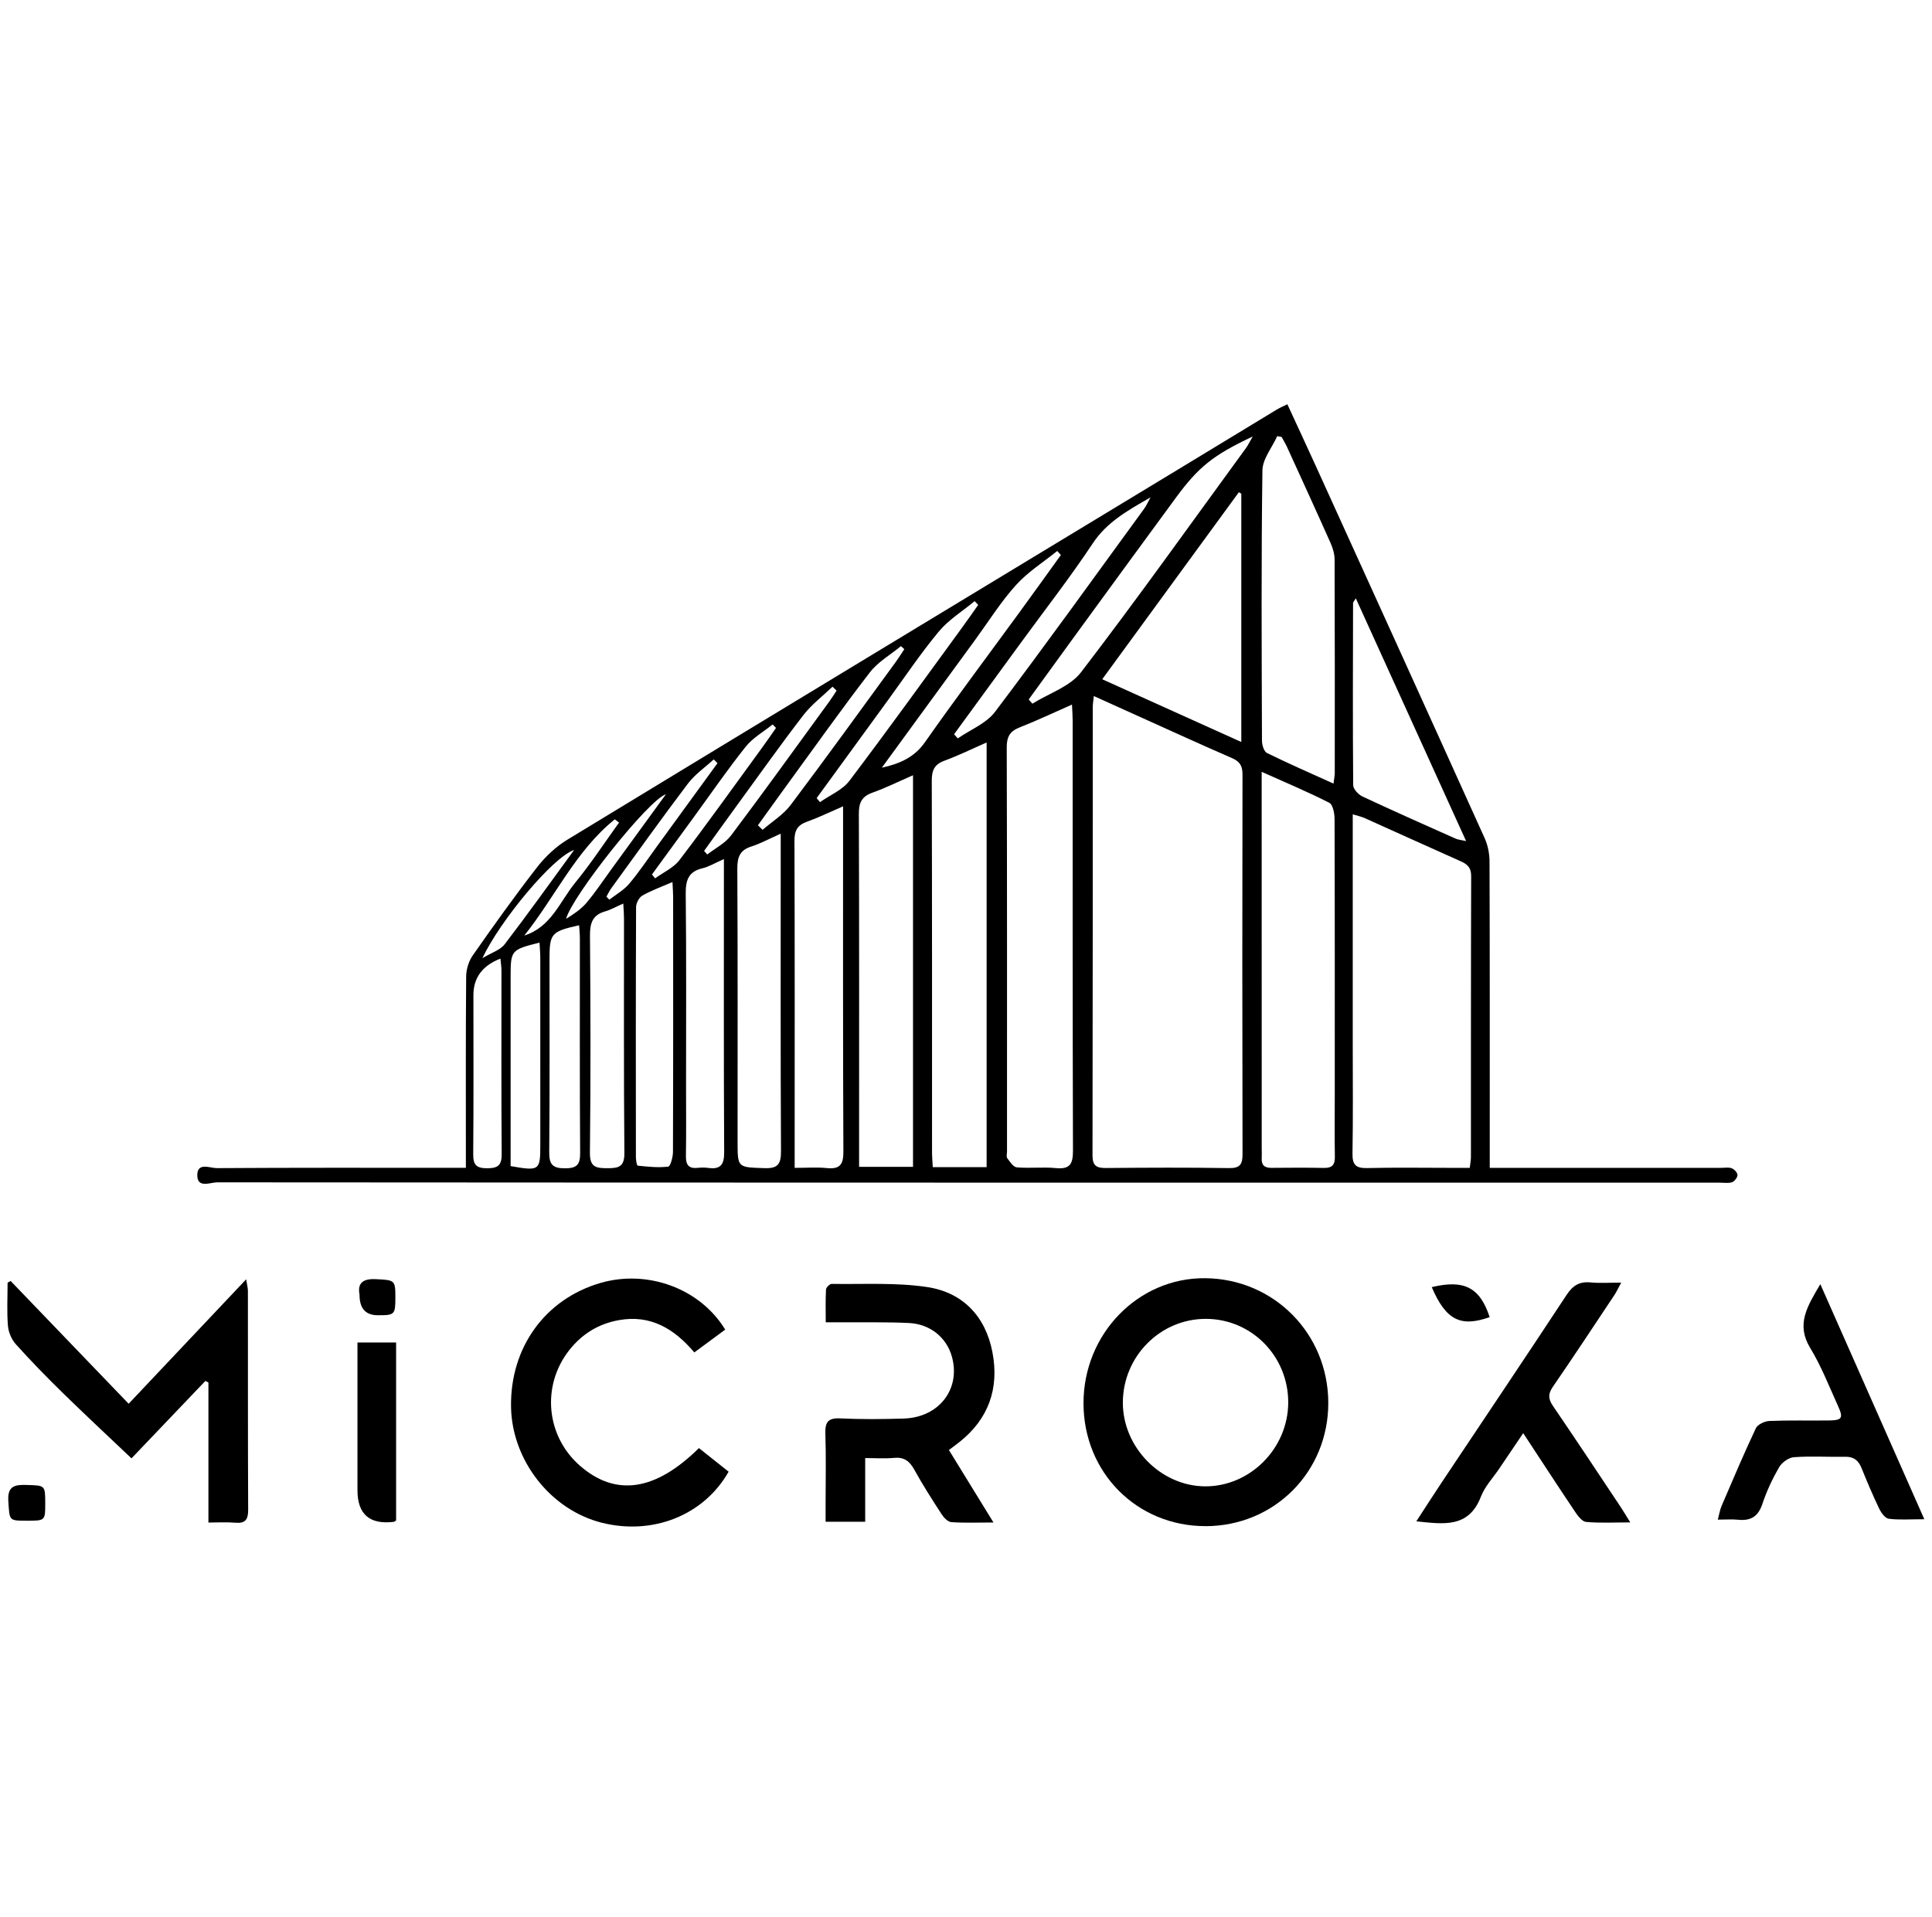 <svg width="129" height="128" viewBox="0 0 129 128" fill="none" xmlns="http://www.w3.org/2000/svg">
<g clip-path="url(#clip0_20544_14383)">
<path d="M99.467 77.991C99.947 77.991 100.301 77.991 100.657 77.991C105.411 77.991 110.162 77.991 114.916 77.991C115.156 77.991 115.42 77.938 115.631 78.019C115.801 78.085 116.012 78.312 116.012 78.467C116.012 78.633 115.817 78.89 115.653 78.948C115.411 79.032 115.118 78.98 114.848 78.98C81.396 78.98 47.945 78.982 14.496 78.958C14.039 78.958 13.147 79.392 13.174 78.442C13.198 77.608 14.03 78.012 14.473 78.009C19.616 77.976 24.76 77.987 29.904 77.989C30.259 77.989 30.613 77.989 31.106 77.989C31.106 77.541 31.106 77.193 31.106 76.842C31.106 72.963 31.092 69.081 31.126 65.201C31.13 64.73 31.297 64.188 31.566 63.803C32.962 61.809 34.377 59.824 35.872 57.901C36.427 57.188 37.136 56.529 37.905 56.062C51.517 47.782 65.147 39.537 78.773 31.284C80.932 29.977 83.088 28.663 85.247 27.354C85.446 27.233 85.665 27.142 85.957 26.996C86.603 28.399 87.235 29.751 87.853 31.111C91.619 39.398 95.389 47.683 99.133 55.979C99.346 56.452 99.454 57.013 99.456 57.533C99.478 63.941 99.471 70.348 99.471 76.756C99.471 77.113 99.471 77.472 99.471 77.987L99.467 77.991ZM73.035 46.482C72.998 46.852 72.965 47.027 72.965 47.203C72.961 57.188 72.967 67.172 72.947 77.158C72.947 77.868 73.227 78.007 73.857 78.001C76.594 77.976 79.331 77.965 82.068 78.007C82.816 78.018 82.965 77.736 82.964 77.063C82.945 68.611 82.945 60.16 82.962 51.709C82.962 51.144 82.781 50.853 82.263 50.627C80.225 49.743 78.204 48.815 76.179 47.903C75.175 47.452 74.171 46.997 73.037 46.484L73.035 46.482ZM98.136 77.991C98.173 77.668 98.214 77.463 98.214 77.259C98.218 71.009 98.209 64.759 98.23 58.508C98.232 57.947 97.985 57.719 97.533 57.517C95.394 56.567 93.265 55.594 91.13 54.637C90.902 54.536 90.655 54.484 90.323 54.381C90.323 54.872 90.323 55.23 90.323 55.589C90.323 60.306 90.323 65.024 90.323 69.742C90.323 72.175 90.348 74.611 90.306 77.043C90.294 77.799 90.543 78.023 91.285 78.005C93.146 77.96 95.011 77.991 96.874 77.991C97.288 77.991 97.701 77.991 98.138 77.991H98.136ZM71.577 47.053C70.327 47.603 69.222 48.13 68.087 48.575C67.428 48.833 67.218 49.201 67.22 49.916C67.247 58.911 67.238 67.906 67.238 76.9C67.238 77.05 67.18 77.247 67.253 77.343C67.433 77.583 67.659 77.938 67.892 77.958C68.758 78.032 69.639 77.924 70.504 78.007C71.459 78.099 71.645 77.713 71.642 76.83C71.613 67.264 71.624 57.697 71.622 48.132C71.622 47.816 71.597 47.499 71.577 47.053ZM84.242 51.545C84.242 52.115 84.242 52.471 84.242 52.825C84.242 60.788 84.244 68.752 84.245 76.716C84.245 76.927 84.258 77.137 84.245 77.346C84.218 77.808 84.433 77.994 84.888 77.991C86.06 77.98 87.232 77.973 88.403 77.996C88.954 78.007 89.14 77.778 89.129 77.241C89.106 75.889 89.122 74.537 89.122 73.185C89.122 67.024 89.129 60.862 89.109 54.702C89.109 54.327 89.003 53.738 88.761 53.614C87.353 52.893 85.888 52.281 84.242 51.543V51.545ZM65.877 77.947V49.584C64.875 50.023 63.988 50.461 63.066 50.799C62.385 51.046 62.212 51.445 62.214 52.144C62.239 60.413 62.23 68.684 62.232 76.953C62.232 77.27 62.264 77.588 62.282 77.945H65.875L65.877 77.947ZM89.039 52.328C89.082 51.969 89.122 51.796 89.122 51.622C89.126 46.87 89.129 42.117 89.111 37.365C89.111 36.991 88.99 36.594 88.835 36.247C87.882 34.106 86.905 31.976 85.932 29.845C85.827 29.618 85.693 29.403 85.574 29.181C85.477 29.163 85.379 29.143 85.282 29.125C84.937 29.888 84.303 30.647 84.292 31.414C84.209 37.428 84.242 43.445 84.262 49.461C84.262 49.745 84.392 50.185 84.594 50.284C86.013 50.985 87.468 51.617 89.041 52.33L89.039 52.328ZM60.962 51.772C59.995 52.193 59.143 52.617 58.253 52.935C57.541 53.189 57.343 53.603 57.346 54.343C57.373 61.886 57.362 69.427 57.362 76.971C57.362 77.265 57.362 77.559 57.362 77.924H60.962V51.774V51.772ZM82.882 32.968C82.828 32.936 82.772 32.905 82.718 32.873C79.701 37.004 76.683 41.135 73.597 45.361C76.729 46.775 79.748 48.136 82.882 49.551V32.965V32.968ZM56.292 53.848C55.353 54.255 54.629 54.61 53.874 54.879C53.237 55.107 53.042 55.48 53.046 56.156C53.071 63.096 53.06 70.036 53.06 76.974C53.06 77.269 53.06 77.563 53.06 77.992C53.838 77.992 54.524 77.938 55.2 78.005C56.066 78.092 56.319 77.787 56.313 76.909C56.279 69.579 56.294 62.249 56.292 54.919C56.292 54.627 56.292 54.334 56.292 53.846V53.848ZM52.127 55.675C51.322 56.033 50.765 56.34 50.173 56.528C49.406 56.77 49.227 57.237 49.231 58.006C49.263 64.083 49.249 70.16 49.249 76.238C49.249 77.994 49.249 77.949 51.034 78.01C51.907 78.041 52.15 77.772 52.147 76.9C52.112 70.222 52.129 63.542 52.129 56.863C52.129 56.544 52.129 56.226 52.129 55.675H52.127ZM90.528 39.957C90.398 40.17 90.344 40.219 90.344 40.268C90.335 44.323 90.319 48.38 90.353 52.435C90.355 52.691 90.691 53.058 90.96 53.184C93.023 54.152 95.109 55.076 97.19 56.004C97.36 56.08 97.559 56.093 97.891 56.166C95.412 50.711 92.996 45.392 90.528 39.957ZM48.334 57.371C47.723 57.64 47.333 57.883 46.909 57.983C45.958 58.207 45.777 58.79 45.786 59.698C45.833 63.966 45.808 68.236 45.808 72.504C45.808 74.067 45.824 75.631 45.799 77.193C45.79 77.758 45.958 78.052 46.564 77.992C46.803 77.969 47.048 77.962 47.285 77.994C48.108 78.108 48.357 77.785 48.353 76.947C48.319 70.785 48.335 64.621 48.335 58.459C48.335 58.167 48.335 57.873 48.335 57.369L48.334 57.371ZM44.903 58.904C44.13 59.239 43.479 59.471 42.89 59.808C42.67 59.934 42.471 60.314 42.471 60.579C42.448 66.143 42.453 71.708 42.459 77.272C42.459 77.471 42.52 77.837 42.581 77.844C43.258 77.915 43.948 77.989 44.616 77.909C44.762 77.891 44.932 77.278 44.934 76.938C44.954 71.255 44.948 65.569 44.945 59.886C44.945 59.618 44.921 59.351 44.901 58.904H44.903ZM41.617 60.341C41.119 60.559 40.779 60.756 40.413 60.861C39.577 61.099 39.386 61.632 39.393 62.466C39.433 67.304 39.442 72.145 39.389 76.983C39.379 77.967 39.815 78.014 40.577 78.014C41.33 78.014 41.699 77.906 41.69 76.996C41.644 71.766 41.668 66.537 41.664 61.307C41.664 61.041 41.639 60.778 41.617 60.343V60.341ZM68.686 46.712C68.769 46.805 68.852 46.899 68.933 46.993C70.033 46.305 71.443 45.856 72.183 44.892C75.949 39.975 79.544 34.926 83.195 29.921C83.335 29.73 83.437 29.509 83.644 29.15C80.999 30.399 80.033 31.169 78.501 33.255C76.186 36.406 73.882 39.566 71.579 42.725C70.611 44.052 69.65 45.385 68.686 46.713V46.712ZM38.667 61.791C36.8 62.208 36.69 62.339 36.69 64.064C36.69 68.355 36.71 72.648 36.672 76.94C36.665 77.765 36.894 78.023 37.728 78.021C38.534 78.021 38.741 77.765 38.736 76.985C38.703 72.213 38.721 67.44 38.718 62.668C38.718 62.379 38.685 62.092 38.667 61.791ZM34.094 77.873C36.022 78.213 36.076 78.173 36.076 76.451C36.076 72.3 36.076 68.147 36.075 63.997C36.075 63.656 36.042 63.312 36.024 62.95C34.132 63.419 34.096 63.464 34.094 65.195C34.094 69.106 34.094 73.017 34.094 76.927C34.094 77.249 34.094 77.57 34.094 77.871V77.873ZM63.703 49.035C63.786 49.127 63.869 49.219 63.952 49.311C64.792 48.73 65.852 48.315 66.437 47.54C69.824 43.059 73.099 38.495 76.408 33.956C76.531 33.788 76.614 33.59 76.818 33.218C75.238 34.122 73.898 34.88 72.963 36.289C71.452 38.563 69.768 40.725 68.157 42.933C66.673 44.967 65.187 47.002 63.703 49.035ZM33.413 64.017C32.211 64.484 31.61 65.295 31.61 66.452C31.61 69.996 31.626 73.54 31.597 77.084C31.592 77.79 31.803 78.016 32.518 78.018C33.251 78.018 33.504 77.821 33.498 77.057C33.466 72.973 33.484 68.888 33.482 64.804C33.482 64.573 33.444 64.341 33.415 64.018L33.413 64.017ZM58.879 51.268C60.053 51.007 61.038 50.595 61.753 49.575C63.79 46.672 65.922 43.835 68.013 40.97C68.959 39.672 69.896 38.367 70.836 37.063C70.755 36.973 70.672 36.885 70.591 36.794C69.665 37.545 68.627 38.195 67.838 39.071C66.836 40.179 66.03 41.468 65.146 42.682C63.057 45.543 60.97 48.405 58.881 51.267L58.879 51.268ZM54.53 53.3C54.604 53.39 54.676 53.48 54.75 53.569C55.414 53.101 56.248 52.76 56.716 52.142C59.294 48.739 61.786 45.269 64.304 41.821C64.647 41.351 64.978 40.871 65.314 40.396C65.234 40.313 65.155 40.23 65.077 40.145C64.27 40.815 63.34 41.385 62.681 42.178C61.454 43.655 60.381 45.262 59.247 46.818C57.673 48.977 56.102 51.137 54.53 53.296V53.3ZM50.606 55.112C50.711 55.213 50.814 55.314 50.919 55.417C51.549 54.87 52.298 54.413 52.789 53.762C55.172 50.6 57.487 47.387 59.823 44.188C60.02 43.917 60.195 43.631 60.381 43.353C60.307 43.285 60.231 43.218 60.157 43.149C59.457 43.727 58.621 44.202 58.079 44.904C56.193 47.351 54.407 49.873 52.585 52.37C51.921 53.28 51.267 54.199 50.608 55.112H50.606ZM55.859 46.116L55.586 45.859C54.931 46.489 54.185 47.051 53.636 47.764C52.114 49.739 50.672 51.778 49.202 53.792C48.467 54.8 47.741 55.813 47.012 56.824C47.082 56.903 47.154 56.983 47.225 57.064C47.763 56.643 48.422 56.313 48.819 55.786C51.042 52.832 53.199 49.829 55.378 46.841C55.55 46.607 55.7 46.359 55.86 46.117L55.859 46.116ZM51.814 48.611C51.739 48.533 51.664 48.457 51.589 48.38C50.982 48.869 50.264 49.272 49.789 49.867C48.574 51.393 47.467 53.003 46.317 54.581C45.389 55.854 44.461 57.127 43.531 58.4C43.601 58.486 43.674 58.571 43.744 58.658C44.293 58.255 44.974 57.954 45.371 57.434C47.263 54.95 49.079 52.408 50.919 49.885C51.224 49.467 51.517 49.037 51.814 48.613V48.611ZM47.907 50.967C47.824 50.882 47.741 50.797 47.657 50.714C47.075 51.248 46.4 51.712 45.931 52.332C44.19 54.632 42.515 56.981 40.819 59.315C40.691 59.49 40.599 59.691 40.491 59.879C40.556 59.947 40.621 60.014 40.686 60.083C41.133 59.732 41.652 59.443 42.011 59.019C42.67 58.241 43.235 57.385 43.838 56.558C45.196 54.695 46.551 52.83 47.907 50.965V50.967ZM44.461 53.043C43.28 53.426 38.191 59.86 37.797 61.364C38.29 61.052 38.788 60.731 39.157 60.296C39.756 59.586 40.27 58.806 40.819 58.053C42.034 56.383 43.248 54.713 44.463 53.043H44.461ZM35.006 62.477C36.808 61.911 37.382 60.198 38.418 58.934C39.463 57.66 40.368 56.271 41.334 54.932C41.238 54.859 41.144 54.789 41.049 54.717C38.438 56.816 37.057 59.916 35.006 62.477ZM38.333 56.764C36.923 57.228 33.395 61.476 32.209 63.988C32.827 63.616 33.401 63.446 33.695 63.062C35.28 60.992 36.795 58.869 38.333 56.764Z" fill="black" style="fill:black;fill-opacity:1;"/>
<path d="M80.492 101.917C75.913 101.921 72.358 98.348 72.346 93.728C72.333 89.084 75.996 85.315 80.474 85.36C85.06 85.405 88.672 89.057 88.69 93.665C88.708 98.281 85.097 101.916 80.49 101.919L80.492 101.917ZM80.521 88.075C77.473 88.07 74.985 90.576 74.973 93.659C74.962 96.642 77.497 99.236 80.447 99.26C83.456 99.283 85.993 96.743 86.015 93.686C86.036 90.588 83.583 88.081 80.519 88.075H80.521Z" fill="black" style="fill:black;fill-opacity:1;"/>
<path d="M66.336 101.674C65.236 101.674 64.373 101.712 63.519 101.649C63.29 101.633 63.021 101.353 62.875 101.127C62.237 100.145 61.604 99.156 61.039 98.132C60.723 97.562 60.354 97.294 59.688 97.359C59.094 97.417 58.491 97.372 57.769 97.372V101.626H55.126C55.126 101.173 55.126 100.763 55.126 100.353C55.126 98.82 55.162 97.285 55.11 95.754C55.084 94.991 55.272 94.68 56.103 94.722C57.513 94.79 58.928 94.776 60.34 94.733C62.707 94.66 64.166 92.75 63.554 90.584C63.198 89.323 62.113 88.423 60.696 88.352C59.257 88.282 57.81 88.316 56.368 88.305C56.011 88.303 55.653 88.305 55.135 88.305C55.135 87.532 55.113 86.825 55.153 86.119C55.16 85.98 55.398 85.738 55.529 85.74C57.657 85.774 59.816 85.637 61.907 85.951C64.285 86.308 65.807 87.906 66.265 90.304C66.726 92.71 66.016 94.758 64.055 96.307C63.848 96.471 63.633 96.626 63.359 96.834C64.316 98.39 65.254 99.918 66.336 101.676V101.674Z" fill="black" style="fill:black;fill-opacity:1;"/>
<path d="M48.423 88.793C47.733 89.303 47.087 89.781 46.36 90.317C45.022 88.737 43.44 87.777 41.315 88.162C39.952 88.407 38.854 89.09 38.004 90.171C36.139 92.547 36.46 95.916 38.73 97.889C41.111 99.96 43.752 99.585 46.668 96.705C47.327 97.228 47.995 97.759 48.651 98.281C46.997 101.195 43.59 102.542 40.19 101.692C36.773 100.838 34.178 97.526 34.122 93.95C34.059 89.994 36.39 86.761 40.08 85.681C43.229 84.76 46.746 86.038 48.423 88.795V88.793Z" fill="black" style="fill:black;fill-opacity:1;"/>
<path d="M0.711 85.546C3.318 88.257 5.923 90.971 8.59 93.744C11.211 90.967 13.762 88.266 16.436 85.434C16.492 85.796 16.553 86.006 16.553 86.217C16.559 91.086 16.546 95.957 16.57 100.827C16.573 101.504 16.366 101.748 15.692 101.688C15.134 101.639 14.569 101.677 13.916 101.677V92.327C13.849 92.291 13.78 92.256 13.713 92.22C12.031 93.984 10.348 95.746 8.779 97.391C7.217 95.907 5.683 94.481 4.186 93.016C3.112 91.966 2.063 90.888 1.059 89.772C0.772 89.453 0.564 88.963 0.53 88.535C0.452 87.582 0.507 86.618 0.507 85.657C0.575 85.62 0.646 85.582 0.714 85.544L0.711 85.546Z" fill="black" style="fill:black;fill-opacity:1;"/>
<path d="M108.853 101.668C107.735 101.668 106.811 101.722 105.901 101.635C105.63 101.61 105.347 101.224 105.157 100.942C104.02 99.249 102.908 97.537 101.705 95.708C101.133 96.555 100.62 97.311 100.109 98.07C99.69 98.692 99.143 99.267 98.88 99.951C98.066 102.056 96.403 101.787 94.568 101.596C95.184 100.651 95.74 99.781 96.312 98.924C99.078 94.775 101.864 90.64 104.603 86.473C105.022 85.838 105.468 85.569 106.212 85.643C106.825 85.702 107.452 85.655 108.248 85.655C108.039 86.04 107.934 86.271 107.797 86.479C106.432 88.53 105.078 90.586 103.682 92.615C103.355 93.092 103.373 93.424 103.691 93.89C105.215 96.123 106.706 98.378 108.205 100.628C108.396 100.915 108.57 101.213 108.855 101.671L108.853 101.668Z" fill="black" style="fill:black;fill-opacity:1;"/>
<path d="M128.485 101.456C127.522 101.456 126.807 101.514 126.112 101.424C125.872 101.393 125.607 101.028 125.477 100.756C125.049 99.862 124.662 98.948 124.291 98.029C124.085 97.522 123.772 97.275 123.205 97.285C122.064 97.307 120.918 97.231 119.782 97.313C119.43 97.338 118.975 97.666 118.791 97.986C118.342 98.762 117.955 99.591 117.672 100.441C117.392 101.281 116.89 101.577 116.054 101.49C115.648 101.449 115.234 101.483 114.698 101.483C114.808 101.072 114.846 100.812 114.947 100.577C115.695 98.838 116.43 97.094 117.237 95.383C117.356 95.128 117.822 94.91 118.138 94.895C119.457 94.839 120.783 94.877 122.104 94.861C122.991 94.85 123.094 94.706 122.734 93.915C122.138 92.602 121.613 91.243 120.867 90.017C119.914 88.446 120.654 87.262 121.544 85.758C123.879 91.039 126.128 96.123 128.485 101.452V101.456Z" fill="black" style="fill:black;fill-opacity:1;"/>
<path d="M26.448 101.539C26.349 101.601 26.325 101.626 26.298 101.63C24.678 101.828 23.868 101.124 23.868 99.516C23.868 96.569 23.868 93.621 23.868 90.674C23.868 90.351 23.868 90.028 23.868 89.654H26.448V101.539Z" fill="black" style="fill:black;fill-opacity:1;"/>
<path d="M95.598 85.957C97.771 85.431 98.819 85.986 99.465 87.959C97.522 88.65 96.542 88.156 95.598 85.957Z" fill="black" style="fill:black;fill-opacity:1;"/>
<path d="M1.755 101.555C0.576 101.551 0.643 101.548 0.556 100.246C0.486 99.21 1.018 99.143 1.804 99.168C3.019 99.206 3.019 99.179 3.02 100.43C3.02 101.555 3.017 101.558 1.757 101.555H1.755Z" fill="black" style="fill:black;fill-opacity:1;"/>
<path d="M24.008 86.463C23.866 85.746 24.169 85.382 25.068 85.423C26.348 85.481 26.399 85.481 26.399 86.611C26.399 87.799 26.364 87.835 25.225 87.833C24.41 87.833 24.004 87.377 24.006 86.465L24.008 86.463Z" fill="black" style="fill:black;fill-opacity:1;"/>
</g>
<defs>
<clipPath id="clip0_20544_14383">
<rect width="128" height="74.942" fill="white" style="fill:white;fill-opacity:1;" transform="translate(0.484 27)"/>
</clipPath>
</defs>
</svg>
